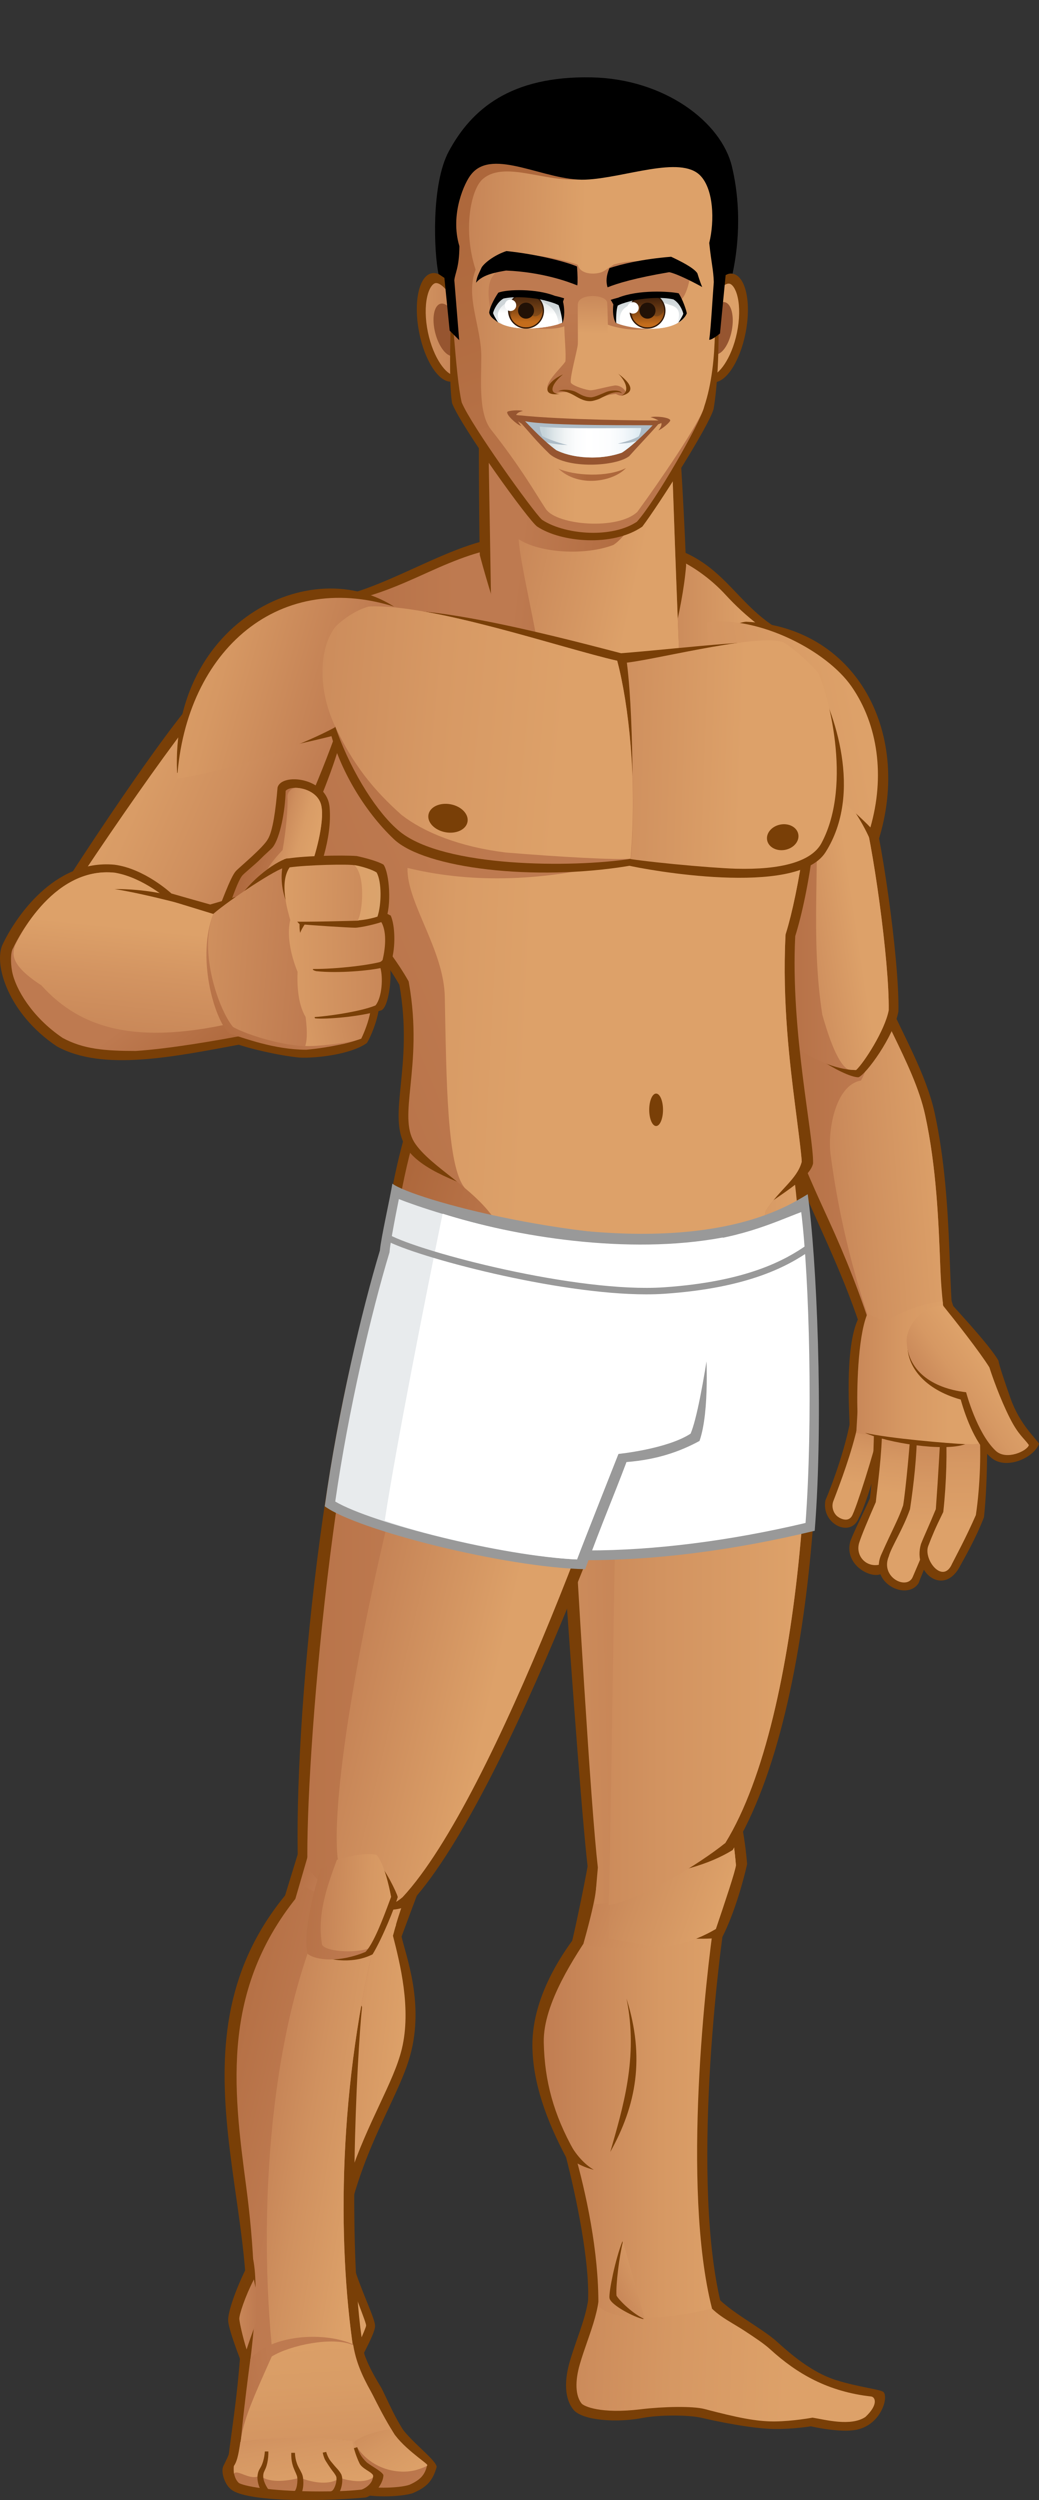 <?xml version="1.0" encoding="utf-8"?>
<!-- Generator: Adobe Illustrator 15.0.0, SVG Export Plug-In . SVG Version: 6.00 Build 0)  -->
<!DOCTYPE svg PUBLIC "-//W3C//DTD SVG 1.1//EN" "http://www.w3.org/Graphics/SVG/1.1/DTD/svg11.dtd">
<svg version="1.1" id="Skin_x5F_04" xmlns="http://www.w3.org/2000/svg" xmlns:xlink="http://www.w3.org/1999/xlink" x="0px"
	 y="0px" width="314.207px" height="755.63px" viewBox="0 0 314.207 755.63" enable-background="new 0 0 314.207 755.63"
	 xml:space="preserve">
<rect x="0" y="0" width="314.207" height="755.63" fill="#333333" stroke="none"/>
<g id="_x30_4">
	<g>
		<g>
			<path fill="#793F07" d="M178.108,689.822c0.525,8.042-3.27,15.251-5.783,23.875c-1.816,6.236-1.484,11.412,1.053,14.576
				c2.713,3.386,13.402,4.021,21.025,2.514c4.396-0.87,13.666-1.006,17.871,0c4.205,1.005,15.166,3.285,22,3.361
				c5.52,0.062,10.957-0.817,10.957-0.817s9.059,2.132,14.064,0.981c7.115-1.636,9.404-9.568,7.932-11.285
				c-0.736-0.859-7.295-1.427-14.473-3.681c-7.18-2.253-13.75-7.911-17.615-11.43c-5.52-5.027-16.559-10.053-20.238-16.085
				C205.966,688.816,184.415,690.827,178.108,689.822z"/>
			<linearGradient id="SVGID_1_" gradientUnits="userSpaceOnUse" x1="137.093" y1="709.586" x2="238.469" y2="713.279">
				<stop  offset="6.030000e-006" style="stop-color:#BE7A50"/>
				<stop  offset="0.105" style="stop-color:#C27F53"/>
				<stop  offset="0.66" style="stop-color:#D69863"/>
				<stop  offset="1" style="stop-color:#DDA169"/>
			</linearGradient>
			<path fill="url(#SVGID_1_)" d="M245.722,730.714c0,0-5.943,1.104-11.447,1.146c-5.51,0.042-11.285-1.146-21.262-3.763
				c-3.48-0.913-12.447-0.741-19.215,0.083c-12.232,1.49-17.266-0.928-17.918-1.74c-1.861-2.322-2.049-6.672-0.516-11.934
				c0.678-2.324,1.465-4.583,2.227-6.77c1.713-4.914,3.35-9.607,3.666-14.642c1.113,0.039,2.428,0.058,4.004,0.058
				c1.465,0,3.049-0.016,4.703-0.03c1.787-0.017,3.66-0.033,5.555-0.033c5.877,0,13.016,0.154,17.35,1.295
				c2.271,4.766,7.689,7.06,12.432,10.183c2.947,1.941,5.732,3.773,7.664,5.534c8.016,7.3,17.338,12.764,30.584,14.235
				c1.166,0.245,2.086,2.493-1.84,6.173C257.292,733.453,249.585,731.327,245.722,730.714z"/>
		</g>
		<g>
			<path fill="#793F07" d="M177.688,580.744c-6.625,7.604-16.682,21.916-16.682,37.288c0,11.284,4.293,22.937,10.18,33.976
				c3.066,11.898,7.115,31.4,6.658,43.092c13.83,0,33.771,2.66,40.564,2.66c-9.811-37.53-0.879-108.215,1.225-120.279
				C206.491,576.979,183.47,581.749,177.688,580.744z"/>
			<linearGradient id="SVGID_2_" gradientUnits="userSpaceOnUse" x1="160.756" y1="640.507" x2="219.886" y2="640.507">
				<stop  offset="6.030000e-006" style="stop-color:#BE7A50"/>
				<stop  offset="0.105" style="stop-color:#C27F53"/>
				<stop  offset="0.66" style="stop-color:#D69863"/>
				<stop  offset="1" style="stop-color:#DDA169"/>
			</linearGradient>
			<path fill="url(#SVGID_2_)" d="M215.304,697.678c-5.725,1.636-27.313,5.889-34.346-0.653c0.158-16.565-3.777-34.402-7.318-46.856
				c-6.256-11.162-8.955-21.202-9.199-32.872c-0.244-11.775,9.568-26.249,14.871-34.135c0.262,0.008,0.537,0.011,0.824,0.011
				c3.623,0,8.986-0.538,15.197-1.162c6.814-0.684,14.482-1.453,20.648-1.547C213.714,595.617,205.981,660.881,215.304,697.678z"/>
			<path fill="#793F07" d="M189.462,604.049c5.643,17.908,2.945,32.3-4.906,46.364C188.235,637.412,193.144,621.957,189.462,604.049
				z"/>
			<path fill="#793F07" d="M172.046,647.47c2.697,4.825,5.479,7.114,7.521,8.341c-4.332-1.146-6.541-2.78-7.604-4.089
				C171.964,650.495,171.8,649.433,172.046,647.47z"/>
		</g>
		<g>
			<path fill="#793F07" d="M178.331,560.225c-0.73,5.445-4.322,22.481-5.305,26.407c22.324-2.699,36.795,0.401,45.381-1.107
				c3.854-7.539,6.57-17.761,7.533-22.115c-0.455-5.781-1.551-12.148-2.098-13.656C211.78,550.758,183.495,560.126,178.331,560.225z
				"/>
			<linearGradient id="SVGID_3_" gradientUnits="userSpaceOnUse" x1="172.568" y1="560.538" x2="222.938" y2="579.182">
				<stop  offset="6.030000e-006" style="stop-color:#BE7A50"/>
				<stop  offset="0.105" style="stop-color:#C27F53"/>
				<stop  offset="0.66" style="stop-color:#D69863"/>
				<stop  offset="1" style="stop-color:#DDA169"/>
			</linearGradient>
			<path fill="url(#SVGID_3_)" d="M176.462,587.367c0.98-3.435,3.145-11.487,3.662-15.487c0.43-3.315,0.852-6.579,1.172-9.012
				c3.047-0.582,7.713-1.829,14.389-3.637c8.459-2.288,18.709-5.063,25.551-6.117c0.436,2.514,0.99,6.561,1.32,10.631
				c-0.205,1.864-3.385,11.3-6.076,19.265c-3.416,2.011-10.537,5.529-18.398,5.529C198.081,588.539,180.737,589.672,176.462,587.367
				z"/>
			<linearGradient id="SVGID_4_" gradientUnits="userSpaceOnUse" x1="172.958" y1="558.555" x2="217.993" y2="575.223">
				<stop  offset="6.030000e-006" style="stop-color:#BE7A50"/>
				<stop  offset="0.506" style="stop-color:#CF905E"/>
				<stop  offset="1" style="stop-color:#DDA169"/>
			</linearGradient>
			<path fill="url(#SVGID_4_)" d="M221.235,553.114c-6.842,1.055-17.092,3.829-25.551,6.117c-3.777,1.022-6.891,1.859-9.453,2.504
				c-1.682,8.612-1.98,15.559-2.166,24.241c6.277,0.819,14.016,2.563,14.016,2.563c7.861,0,14.982-3.519,18.398-5.529
				c2.691-7.965,5.871-17.4,6.076-19.265C222.226,559.675,221.671,555.628,221.235,553.114z"/>
		</g>
		<g>
			<path fill="#793F07" d="M244.665,376.641c5.732,38.761,4.164,138.358-23.102,182.516c-14.838,9.158-38.109,9.158-43.506,7.85
				c-3.371-24.858-12.76-174.99-14.107-188.074C181.177,378.932,227.581,378.481,244.665,376.641z"/>
			<linearGradient id="SVGID_5_" gradientUnits="userSpaceOnUse" x1="211.515" y1="477.646" x2="111.918" y2="480.199">
				<stop  offset="6.030000e-006" style="stop-color:#BE7A50"/>
				<stop  offset="0.105" style="stop-color:#C27F53"/>
				<stop  offset="0.66" style="stop-color:#D69863"/>
				<stop  offset="1" style="stop-color:#DDA169"/>
			</linearGradient>
			<path fill="url(#SVGID_5_)" d="M179.913,575.511c0.338-4.906,0.764-9.764,0.887-11.055c-2.203-19.16-5.928-83.604-8.676-131.174
				c-1.363-23.57-2.482-42.926-3.086-51.09c24.893-0.126,61.332-1.604,73.002-2.389c5.52,42.602,1.266,138.337-22.699,177.226
				C206.556,565.371,189.843,575.511,179.913,575.511z"/>
			<linearGradient id="SVGID_6_" gradientUnits="userSpaceOnUse" x1="146.722" y1="477.821" x2="239.548" y2="477.821">
				<stop  offset="6.030000e-006" style="stop-color:#BE7A50"/>
				<stop  offset="0.569" style="stop-color:#D29360"/>
				<stop  offset="1" style="stop-color:#DDA169"/>
			</linearGradient>
			<path fill="url(#SVGID_6_)" d="M242.04,379.804c-7.959,0.536-34.078,3.175-53.559,3.706
				c-2.984,63.979-3.27,154.386-4.416,192.328c10.305-1.963,27.477-12.512,35.275-18.809
				C243.306,518.141,247.56,422.405,242.04,379.804z"/>
		</g>
		<g>
			<path fill="#793F07" d="M188.235,677.398c-2.207,5.52-4.17,15.455-3.924,17.172c0.297,2.074,7.605,5.888,10.303,6.378
				C192.651,693.834,189.218,681.078,188.235,677.398z"/>
			<linearGradient id="SVGID_7_" gradientUnits="userSpaceOnUse" x1="179.154" y1="695.174" x2="198.453" y2="686.015">
				<stop  offset="6.030000e-006" style="stop-color:#BE7A50"/>
				<stop  offset="1" style="stop-color:#DDA169"/>
			</linearGradient>
			<path fill="url(#SVGID_7_)" d="M195.024,700.949c-3.436-1.391-7.77-5.643-8.588-7.114c-0.244-3.271,0.863-12.023,1.963-16.354
				C189.521,681.636,193.905,696.858,195.024,700.949z"/>
		</g>
	</g>
	<path fill="#793F07" d="M238.854,333.139c2.943,7.195,6.703,37.941,6.049,52.334c-5.559,0.326-41.703-0.981-47.59-0.49
		c0-5.397-1.473-48.1-1.473-52.498C199.112,332.484,235.909,333.139,238.854,333.139z"/>
	<linearGradient id="SVGID_8_" gradientUnits="userSpaceOnUse" x1="198.841" y1="359.022" x2="242.038" y2="359.022">
		<stop  offset="6.030000e-006" style="stop-color:#BE7A50"/>
		<stop  offset="0.105" style="stop-color:#C27F53"/>
		<stop  offset="0.66" style="stop-color:#D69863"/>
		<stop  offset="1" style="stop-color:#DDA169"/>
	</linearGradient>
	<path fill="url(#SVGID_8_)" d="M241.919,382.582c-4.023,0-10.855-0.148-18.09-0.305c-7.965-0.172-16.201-0.351-21.566-0.351
		c-0.758,0-1.443,0.004-2.055,0.011c-0.119-5.273-0.436-15.517-0.744-25.492c-0.264-8.482-0.516-16.61-0.623-20.984
		c4.195,0.059,11.877,0.185,19.371,0.307c7.629,0.125,14.932,0.245,18.525,0.293c2.467,8.546,5.414,32.586,5.297,46.521
		C241.995,382.582,241.958,382.582,241.919,382.582z"/>
	<path fill="#793F07" d="M126.989,331.177c-5.232,8.831-11.121,37.614-11.447,52.661c13.084,2.289,64.926,1.961,68.523,1.635
		c-0.49-9.813-0.98-50.862-0.98-53.479C178.505,332.321,130.587,331.83,126.989,331.177z"/>
	<linearGradient id="SVGID_9_" gradientUnits="userSpaceOnUse" x1="122.622" y1="349.859" x2="164.815" y2="362.942">
		<stop  offset="0" style="stop-color:#AD673B"/>
		<stop  offset="1" style="stop-color:#BE7A50"/>
	</linearGradient>
	<path fill="url(#SVGID_9_)" d="M165.997,382.76c-8.574,0-35.723-0.111-47.41-1.465c0.822-14.846,5.797-37.996,10.096-47.022
		c8.205,0.483,34.457,0.769,46.061,0.769c2.211,0,4.021-0.008,5.424-0.025c0.098,9.244,0.459,36.326,0.84,47.622
		C177.97,382.703,172.722,382.76,165.997,382.76z"/>
	<g>
		<path fill="#793F07" d="M244.169,194.127c-20.361-6.624-22.08-22.324-40.479-28.457c0.02,7.523-2.578,32.927-2.893,37.834
			c12.104,0.297,40.891,1.203,42.852,1.198C243.97,201.432,244.175,196.744,244.169,194.127z"/>
		
			<linearGradient id="SVGID_10_" gradientUnits="userSpaceOnUse" x1="180.631" y1="183.998" x2="228.515" y2="183.998" gradientTransform="matrix(1 -0.003 0.003 1 -1.23 1.861)">
			<stop  offset="6.030000e-006" style="stop-color:#BE7A50"/>
			<stop  offset="0.409" style="stop-color:#C88758"/>
			<stop  offset="1" style="stop-color:#DDA169"/>
		</linearGradient>
		<path fill="url(#SVGID_10_)" d="M240.845,201.696c-3.322-0.087-30.891-0.897-36.896-1.056c0.057-0.791,0.117-23.441,0.479-31.781
			c4.662,1.963,10.4,5.91,15.037,10.96c6.176,6.729,13.131,11.985,21.27,16.515C240.747,196.607,240.839,200.928,240.845,201.696z"
			/>
	</g>
	<g>
		<path fill="#793F07" d="M95.997,181.125c18.645-0.49,42.195-19.625,60.348-18.89c2.453,5.888,11.039,33.363,13.002,39.251
			c-10.303,0.49-65.744-2.453-68.688-2.453C100.659,192.164,96.489,186.521,95.997,181.125z"/>
		<linearGradient id="SVGID_11_" gradientUnits="userSpaceOnUse" x1="73.166" y1="182.01" x2="137.766" y2="182.01">
			<stop  offset="0" style="stop-color:#AD673B"/>
			<stop  offset="1" style="stop-color:#BE7A50"/>
		</linearGradient>
		<path fill="url(#SVGID_11_)" d="M165.241,198.595c-11.322-0.068-36.844-1.255-52.273-1.974c-4.383-0.203-7.486-0.348-9.504-0.434
			c-0.322-3.451-1.15-6.876-1.9-9.977c-0.336-1.389-0.662-2.737-0.922-3.998c10.188-0.816,19.676-5.111,28.883-9.279
			c8.346-3.776,16.764-7.133,24.123-7.509C156.38,172.443,162.229,189.961,165.241,198.595z"/>
	</g>
	<g>
		<path fill="#793F07" d="M144.979,116.607c-0.303,1.959-0.164,40.34,0.117,51.162c4.396,16.6,12.455,38.842,12.182,41.02
			c7.176,1.41,38.137-1.998,42.711-1.606c1.047-4.647,6.369-22.274,7.502-36.243c-0.816-21.922-2.525-45.332-2.492-47.627
			C196.169,123.188,149.226,116.994,144.979,116.607z"/>
		<linearGradient id="SVGID_12_" gradientUnits="userSpaceOnUse" x1="200.51" y1="168.108" x2="157.58" y2="162.712">
			<stop  offset="0" style="stop-color:#AD673B"/>
			<stop  offset="1" style="stop-color:#BE7A50"/>
		</linearGradient>
		<path fill="url(#SVGID_12_)" d="M205.708,204.651c-2.893-0.071-7.391-0.136-13.313-0.22l-0.664-0.01
			c-13.469-0.189-34.926-0.492-42.969-1.168c0.107-6.598-1.25-76.068-1.242-83.178c1.24,0.129,44.865,6.049,55.328,6.675
			C203.165,139.451,204.909,188.135,205.708,204.651z"/>
		<linearGradient id="SVGID_13_" gradientUnits="userSpaceOnUse" x1="139.35" y1="155.106" x2="194.494" y2="167.157">
			<stop  offset="6.030000e-006" style="stop-color:#BE7A50"/>
			<stop  offset="1" style="stop-color:#DDA169"/>
		</linearGradient>
		<path fill="url(#SVGID_13_)" d="M202.849,126.751c-2.125-0.128-0.326,0.14-4.555-0.331c1.852,15.59-5.504,33.324-12.756,38.27
			c-8.504,3.271-22.16,2.534-28.703-1.718c0.574,7.851,5.152,26.249,7.115,39.741c8.174,0.189,20.924,1.612,27.781,1.709l0.664,0.01
			c5.922,0.084,10.42,0.148,13.313,0.22C204.909,188.135,203.165,139.451,202.849,126.751z"/>
	</g>
	<g>
		<g>
			<path fill="#793F07" d="M267.933,301.066c4.906,11.285,12.143,23.482,14.719,35.326c6.104,28.068,3.484,58.071,6.705,69.343
				c-2.617,0.654-25.973,0.998-27.279,1.325c-10.795-36.307-27.998-55.622-32.578-94.873
				C243.237,307.609,263.681,302.049,267.933,301.066z"/>
			<linearGradient id="SVGID_14_" gradientUnits="userSpaceOnUse" x1="210.153" y1="354.727" x2="263.227" y2="354.727">
				<stop  offset="0" style="stop-color:#AD673B"/>
				<stop  offset="1" style="stop-color:#BE7A50"/>
			</linearGradient>
			<path fill="url(#SVGID_14_)" d="M264.53,404.936c-4.234-13.592-8.838-25.046-13.883-36.054
				c-7.705-16.81-14.998-32.72-17.926-54.654c11.801-3.827,27.121-8.06,33.525-9.709c1.219,2.679,2.539,5.406,3.824,8.062
				c3.916,8.084,7.965,16.443,9.703,24.438c3.443,15.837,4.072,32.436,4.576,45.772c0.316,8.392,0.58,15.358,1.445,20.442
				c-3.539,0.341-9.434,0.771-13.414,1.062C268.856,404.552,266.001,404.813,264.53,404.936z"/>
			<linearGradient id="SVGID_15_" gradientUnits="userSpaceOnUse" x1="236.165" y1="357.163" x2="286.286" y2="353.153">
				<stop  offset="6.030000e-006" style="stop-color:#BE7A50"/>
				<stop  offset="0.533" style="stop-color:#D0915F"/>
				<stop  offset="1" style="stop-color:#DDA169"/>
			</linearGradient>
			<path fill="url(#SVGID_15_)" d="M286.423,403.196c-0.863-5.083-1.756-12.015-2.072-20.406
				c-0.504-13.337-1.133-29.936-4.576-45.772c-1.738-7.994-5.787-16.354-9.703-24.438c-1.285-2.655-2.605-5.383-3.824-8.062
				c-1.752,0.451-1.473,14.229-5.889,22.079c-7.85,1.308-10.303,15.699-9.076,23.059c3.271,24.531,9.648,44.156,13.574,54.951
				C267.146,405.261,282.886,403.538,286.423,403.196z"/>
		</g>
		<g>
			<path fill="#793F07" d="M262.862,240.883c3.271,8.832,9.158,48.736,8.832,64.764c-1.309,7.523-9.863,19.233-12.104,19.952
				c-4.578,0-20.328-10.041-23.273-15.929c-2.289-15.699-2.893-71.404-2.893-74.674
				C242.257,237.285,260.247,239.575,262.862,240.883z"/>
			<linearGradient id="SVGID_16_" gradientUnits="userSpaceOnUse" x1="217.748" y1="278.623" x2="255.213" y2="278.623">
				<stop  offset="0" style="stop-color:#AD673B"/>
				<stop  offset="1" style="stop-color:#BE7A50"/>
			</linearGradient>
			<path fill="url(#SVGID_16_)" d="M258.888,323.408c-2.943,0-9.67-0.816-19.707-7.769c-1.838-14.94-2.693-63.827-2.789-76.933
				c5.568-9.01,16.117-4.349,24.145,4.5c3.277,10.772,8.461,47.283,8.219,62.146C267.579,311.49,261.21,321.309,258.888,323.408z"/>
			<linearGradient id="SVGID_17_" gradientUnits="userSpaceOnUse" x1="220.981" y1="283.14" x2="258.862" y2="277.458">
				<stop  offset="6.030000e-006" style="stop-color:#BE7A50"/>
				<stop  offset="0.461" style="stop-color:#CA895A"/>
				<stop  offset="1" style="stop-color:#DDA169"/>
			</linearGradient>
			<path fill="url(#SVGID_17_)" d="M268.755,305.354c0.242-14.863-4.941-51.374-8.219-62.146c-5.348-5.895-8.791-10.454-14.16-9.83
				c1.963,28.129-1.471,48.736,2.291,73.268c1.152,4.037,4.252,14.719,7.832,16.598c0.959,0.123,1.764,0.166,2.389,0.166
				C261.21,321.309,267.579,311.49,268.755,305.354z"/>
		</g>
		<g>
			<path fill="#793F07" d="M225.606,187.912c34.834,1.635,51.32,36.126,38.891,69.488c-7.85-24.531-47.426-53.151-50.697-55.768
				c1.574-1.378,1.305-7.58,3.139-11.104C218.165,190.283,223.438,188.075,225.606,187.912z"/>
			<linearGradient id="SVGID_18_" gradientUnits="userSpaceOnUse" x1="143.53" y1="238.149" x2="258.993" y2="214.926">
				<stop  offset="6.030000e-006" style="stop-color:#BE7A50"/>
				<stop  offset="0.468" style="stop-color:#CE8E5D"/>
				<stop  offset="1" style="stop-color:#DDA169"/>
			</linearGradient>
			<path fill="url(#SVGID_18_)" d="M263.22,250.082c-4.336-4.57-15.035-13.533-20.432-17.949
				c-14.725-12.047-24.529-27.533-28.58-31.645c0.49-1.963-0.49-10.059-0.246-12.512c15.865-1.717,36.043,8.705,43.559,19.523
				C265.597,219.127,267.624,234.762,263.22,250.082z"/>
		</g>
	</g>
	<g>
		<path fill="#793F07" d="M79.562,193.636c3.434,68.688,28.947,82.427,41.213,104.015c4.416,25.021-3.926,39.25,1.963,49.063
			c8.832,14.064,48.408,15.537,51.025,31.4c0.703,5.27,1.963,41.377,1.963,48.082c2.453,0,32.871-0.163,35.324-0.163
			c1.309-6.542,4.906-37.288,6.869-47.755c2.289-10.141,26.494-19.299,27.967-26.658c0.164-8.341-6.869-40.232-5.396-68.688
			c2.023-6.439,4.17-16.447,5.52-27.476c-0.152-17.746,0.695-39.25-2.576-52.742C239.017,202.713,84.958,193.636,79.562,193.636z"/>
		<linearGradient id="SVGID_19_" gradientUnits="userSpaceOnUse" x1="10.999" y1="365.703" x2="152.956" y2="306.827">
			<stop  offset="0" style="stop-color:#AD673B"/>
			<stop  offset="1" style="stop-color:#BE7A50"/>
		</linearGradient>
		<path fill="url(#SVGID_19_)" d="M178.632,423.241c-0.215-11.021-23.166-44.585-28.092-53.142
			c-6.215-10.794-20.451-17.215-25.311-24.952c-2.402-4.007-1.857-9.421-1.102-16.915c0.814-8.088,1.828-18.154-0.455-31.094
			l-0.088-0.502l-0.25-0.441c-2.928-5.151-6.547-9.826-10.379-14.774c-12.156-15.7-27.223-35.163-30.277-84.769
			c11.463,0.319,51.258,1.643,86.904,2.827c33.771,1.122,62.523,3.104,71.52,3.356c2.66,13.712,2.943,34.221,2.105,52.279
			c-1.592,11.118-3.65,20.959-5.527,26.934l-0.113,0.356l-0.02,0.374c-1.037,20.09,1.406,39.448,2.867,51.014
			c0.582,4.612,2.027,15.515,2.035,17.336c-1.354,5.271-6.867,8.504-10.793,14.719c-0.746,1.181-4.152,26.653-5.152,37.288
			c-0.656,6.98-17.457,16.104-17.971,19.961C205.226,423.111,181.997,423.227,178.632,423.241z"/>
		<linearGradient id="SVGID_20_" gradientUnits="userSpaceOnUse" x1="82.124" y1="323.491" x2="262.611" y2="332.65">
			<stop  offset="6.030000e-006" style="stop-color:#BE7A50"/>
			<stop  offset="0.146" style="stop-color:#CE8E5D"/>
			<stop  offset="0.298" style="stop-color:#D99C66"/>
			<stop  offset="0.43" style="stop-color:#DDA169"/>
		</linearGradient>
		<path fill="url(#SVGID_20_)" d="M123.228,262.324c-0.246,10.549,11.006,24.662,11.285,39.006
			c0.494,25.424,0.654,51.434,6.09,57.773c3.846,3.225,7.506,6.773,9.938,10.996c4.926,8.557,27.877,42.121,28.092,53.142
			c3.365-0.015,26.594-0.13,29.902-0.145c0.514-3.857,17.314-12.98,17.971-19.961c1-10.635,4.406-36.107,5.152-37.288
			c3.926-6.215,9.439-9.447,10.793-14.719c-0.008-1.821-1.453-12.724-2.035-17.336c-1.461-11.565-3.904-30.924-2.867-51.014
			l0.02-0.374l0.113-0.356c1.877-5.975,3.936-15.815,5.527-26.934c0.223-4.806-0.063-13.326-0.021-18.304
			C209.911,256.828,164.44,272.383,123.228,262.324z"/>
		<ellipse fill="#793F07" cx="198.417" cy="335.428" rx="2.086" ry="4.906"/>
	</g>
	<g>
		<path fill="#793F07" d="M60.856,209.275c-10.303,9.813-46.119,64.271-53.969,78.5c11.283,1.963,54.459,10.059,62.309,10.059
			c12.266-20.607,30.584-59.693,34.018-74.902C98.472,213.119,71.649,204.859,60.856,209.275z"/>
		<linearGradient id="SVGID_21_" gradientUnits="userSpaceOnUse" x1="89.183" y1="258.719" x2="22.948" y2="229.772">
			<stop  offset="6.030000e-006" style="stop-color:#BE7A50"/>
			<stop  offset="0.34" style="stop-color:#CE8E5D"/>
			<stop  offset="0.692" style="stop-color:#D99C66"/>
			<stop  offset="1" style="stop-color:#DDA169"/>
		</linearGradient>
		<path fill="url(#SVGID_21_)" d="M67.601,294.645c-9.715-0.582-42.699-5.196-57.422-7.543
			c10.385-17.034,44.346-67.293,54.174-77.029c4.416-0.818,37.451-6.787,42.684-6.461C100.985,229.942,78.989,274.67,67.601,294.645
			z"/>
		<path fill="#793F07" d="M121.265,184.805c-25.512-19.135-69.914,2.698-67.707,48.818c3.557-1.779,49.922-11.265,50.045-12.185
			c0,0-7.154-19.194,2.213-25.969C109.604,192.551,116.55,190.277,121.265,184.805z"/>
		<linearGradient id="SVGID_22_" gradientUnits="userSpaceOnUse" x1="106.472" y1="215.012" x2="46.372" y2="198.035">
			<stop  offset="6.030000e-006" style="stop-color:#BE7A50"/>
			<stop  offset="0.094" style="stop-color:#C27F53"/>
			<stop  offset="0.658" style="stop-color:#D69863"/>
			<stop  offset="1" style="stop-color:#DDA169"/>
		</linearGradient>
		<path fill="url(#SVGID_22_)" d="M53.558,235.34c2.576-38.76,31.033-64.027,67.545-51.353c2.551,3.065-3.83,24.755-7.852,27.966
			C98.288,224.709,68.276,233.132,53.558,235.34z"/>
	</g>
	<g>
		<path fill="#793F07" d="M189.626,261.506c5.234,1.309,51.289,9.808,60.021-3.924c11.357-17.858,2.809-42.361-3.609-53.631
			c-2.779-3.679-8.387-9.258-11.016-9.824c-7.912-0.961-38.156,2.843-49.969,3.488C185.233,207.439,189.431,252.174,189.626,261.506
			z"/>
		
			<linearGradient id="SVGID_23_" gradientUnits="userSpaceOnUse" x1="160.639" y1="243.329" x2="234.965" y2="243.329" gradientTransform="matrix(1.044 0.03 -0.034 1 -12.415 -22.248)">
			<stop  offset="6.030000e-006" style="stop-color:#BE7A50"/>
			<stop  offset="0.325" style="stop-color:#C98859"/>
			<stop  offset="1" style="stop-color:#DDA169"/>
		</linearGradient>
		<path fill="url(#SVGID_23_)" d="M222.474,262.559c-7.572-0.215-29.973-2.263-35.865-3.617c-0.021-6.18,1.18-17.928,1.307-29.396
			c0.127-11.271,0.256-22.868,0.238-29.139c7.549-0.357,39.211-8.732,48.156-6.487c1.902,0.47,8.756,6.491,11.129,9.48
			c2.5,5.047,10.693,33.238,0.994,51.409C245.45,260.4,236.233,262.95,222.474,262.559z"/>
		<path fill="#793F07" d="M113.888,185.2c13.377-4.002,60.234,8.7,75.33,12.606c2.469,15.293,2.543,53.105,1.227,63.863
			c-28.762,4.804-61.977,0.811-71.305-8.014c-9.279-8.778-16.438-21.506-19.135-32.055
			C108.509,210.809,109.122,188.488,113.888,185.2z"/>
		
			<linearGradient id="SVGID_24_" gradientUnits="userSpaceOnUse" x1="8.926" y1="231.518" x2="147.757" y2="244.549" gradientTransform="matrix(1 0.031 -0.031 1 20.156 -23.925)">
			<stop  offset="0" style="stop-color:#AD673B"/>
			<stop  offset="1" style="stop-color:#BE7A50"/>
		</linearGradient>
		<path fill="url(#SVGID_24_)" d="M120.907,251.336c-13.406-10.889-30.566-48.4-19.342-62.123c2.023-1.9,5.711-4.731,9.92-5.91
			c19.158-0.875,58.244,12.566,75.164,16.408c3.518,13.199,6.107,36.663,4.109,59.864
			C173.062,262.304,134.312,262.225,120.907,251.336z"/>
		<linearGradient id="SVGID_25_" gradientUnits="userSpaceOnUse" x1="51.557" y1="212.684" x2="170.724" y2="223.869">
			<stop  offset="6.030000e-006" style="stop-color:#BE7A50"/>
			<stop  offset="0.197" style="stop-color:#C68557"/>
			<stop  offset="0.68" style="stop-color:#D79964"/>
			<stop  offset="1" style="stop-color:#DDA169"/>
		</linearGradient>
		<path fill="url(#SVGID_25_)" d="M190.688,259.504c2-23.201-0.521-46.594-4.039-59.793c-16.92-3.842-56.006-17.283-75.164-16.408
			c-4.209,1.179-7.896,4.01-9.92,5.91c-4.746,5.803-5.895,18.242-0.252,30.264c5.383,11.559,11.723,19.359,20.115,26.82
			c6.705,5.232,17.5,9.649,31.482,11.366C169.396,259.023,187.136,259.996,190.688,259.504z"/>
		
			<ellipse transform="matrix(0.983 0.182 -0.182 0.983 47.299 -20.534)" fill="#793F07" cx="135.506" cy="247.389" rx="6.006" ry="4.298"/>
		
			<ellipse transform="matrix(0.982 -0.192 0.192 0.982 -44.086 49.981)" fill="#793F07" cx="236.469" cy="253.014" rx="4.795" ry="3.888"/>
	</g>
	<g>
		<path fill="#793F07" d="M91.337,313.841c-6.924,0.865-8.615-0.048-17.662,1.636c-21.098,3.924-42.451,8.438-56.424,0.817
			c-14.719-9.813-19.316-24.892-16.436-30.91c3.68-7.687,15.332-25.676,33.73-24.04c9.158,1.145,17.295,8.708,17.295,8.708
			s30.297,8.708,36.674,10.058C89.007,286.979,92.317,304.027,91.337,313.841z"/>
		<linearGradient id="SVGID_26_" gradientUnits="userSpaceOnUse" x1="67.174" y1="322.817" x2="50.329" y2="300.411">
			<stop  offset="0" style="stop-color:#AD673B"/>
			<stop  offset="1" style="stop-color:#BE7A50"/>
		</linearGradient>
		<path fill="url(#SVGID_26_)" d="M41.048,317.643c-9.494,0-15.883-0.576-22.08-3.925c-9.248-6.205-14.383-14.938-15.332-20.238
			c-0.443-2.479-0.479-5.827,0.369-6.991c0,0,11.283-24.981,30.91-22.691c12.756,5.232,16.189,8.34,16.189,8.34
			s26.984,8.342,28.785,8.668c-1.309,3.926-3.926,27.967-4.498,31.81C64.964,314.616,51.104,316.988,41.048,317.643z"/>
		<linearGradient id="SVGID_27_" gradientUnits="userSpaceOnUse" x1="36.217" y1="340.916" x2="42.514" y2="280.572">
			<stop  offset="6.030000e-006" style="stop-color:#BE7A50"/>
			<stop  offset="0.311" style="stop-color:#C38154"/>
			<stop  offset="0.759" style="stop-color:#D39461"/>
			<stop  offset="1" style="stop-color:#DDA169"/>
		</linearGradient>
		<path fill="url(#SVGID_27_)" d="M77.354,307.463c1.033-8.463,1.688-24.119,2.535-26.658c-1.801-0.326-28.785-8.668-28.785-8.668
			s-7.727-6.869-16.189-8.34c-19.627-2.29-30.42,22.078-30.42,22.078c-0.49,1.962-2.127,5.396,8.014,11.938
			C24.528,311.143,42.356,316.947,77.354,307.463z"/>
		<path fill="#793F07" d="M65.089,275.816c-5.398-1.308-19.463-5.314-30.42-7.113c9.813,0,15.455,1.758,16.764,1.799
			C52.413,271.319,62.472,274.672,65.089,275.816z"/>
	</g>
	<g>
		<g>
			<path fill="#793F07" d="M65.089,277.166c1.594-3.435,4.496-11.938,6.213-13.86c1.006-1.124,8.342-7.114,9.732-9.731
				c1.471-2.453,2.33-8.708,2.902-15.536c1.104-4.538,14.971-3.128,15.74,5.97c0.818,9.648-3.352,19.952-5.561,25.021
				C91.419,269.889,67.05,276.43,65.089,277.166z"/>
			<linearGradient id="SVGID_28_" gradientUnits="userSpaceOnUse" x1="74.179" y1="253.535" x2="88.898" y2="258.318">
				<stop  offset="0" style="stop-color:#AD673B"/>
				<stop  offset="1" style="stop-color:#BE7A50"/>
			</linearGradient>
			<path fill="url(#SVGID_28_)" d="M69.667,272.873c1.057-2.848,2.365-6.555,3.477-8.096c0.563-0.783,3.941-3.428,5.641-5.151
				c1.842-1.868,3.346-3.04,3.83-3.724c2.059-2.9,3.611-10.505,3.775-16.883c1.717-1.963,9.689-0.859,10.793,4.538
				c1.006,4.91-1.799,15.291-3.924,20.361c0,0,4.531-0.007,4.783,1.104C97.429,265.194,76.366,271.137,69.667,272.873z"/>
			<linearGradient id="SVGID_29_" gradientUnits="userSpaceOnUse" x1="80.688" y1="253.449" x2="111.983" y2="262.372">
				<stop  offset="6.030000e-006" style="stop-color:#BE7A50"/>
				<stop  offset="0.146" style="stop-color:#CE8E5D"/>
				<stop  offset="0.298" style="stop-color:#D99C66"/>
				<stop  offset="0.43" style="stop-color:#DDA169"/>
			</linearGradient>
			<path fill="url(#SVGID_29_)" d="M86.921,240.736c0.246,3.066-0.49,10.917-1.473,16.191c-3.311,3.557-6.057,6.689-7.604,13.859
				c8.428-2.328,19.777-5.646,20.197-5.764c-0.252-1.111-4.783-1.104-4.783-1.104c2.125-5.07,4.93-15.451,3.924-20.361
				c-0.748-3.663-4.66-5.344-7.635-5.435C88.394,238.038,86.921,239.265,86.921,240.736z"/>
		</g>
		<g>
			<path fill="#793F07" d="M62.757,273.609c4.416-1.227,10.182-3.066,10.182-3.066s2.084-2.944,5.52-5.889
				c3.551-3.044,6.477-4.611,8.217-5.191c8.75,0.408,13.574-0.246,23.061,1.39c4.494,11.353,7.209,26.232,4.906,43.666
				c-0.572,4.334-2.617,8.995-3.68,10.712c-4.742,3.435-15.332,4.662-20.361,4.416c-6.5-0.613-16.027-2.943-18.889-4.089
				C72.692,312.777,74.901,289.514,62.757,273.609z"/>
			<linearGradient id="SVGID_30_" gradientUnits="userSpaceOnUse" x1="65.216" y1="322.019" x2="81.795" y2="301.248">
				<stop  offset="0" style="stop-color:#AD673B"/>
				<stop  offset="1" style="stop-color:#BE7A50"/>
			</linearGradient>
			<path fill="url(#SVGID_30_)" d="M92.646,317.275c-9.76,0-18.971-3.598-23.387-4.906c-4.662-4.662-9.813-23.306-4.744-36.144
				c4.906-4.253,19.553-13.965,21.916-14.064c8.895,0.303,16.439,0.325,25.021,1.799c2.086,12.735,1.064,43.175-2.453,49.881
				C107.364,314.904,99.841,316.621,92.646,317.275z"/>
			<linearGradient id="SVGID_31_" gradientUnits="userSpaceOnUse" x1="95.693" y1="289.405" x2="41.455" y2="284.951">
				<stop  offset="6.030000e-006" style="stop-color:#BE7A50"/>
				<stop  offset="0.547" style="stop-color:#CD8D5C"/>
				<stop  offset="1" style="stop-color:#DDA169"/>
			</linearGradient>
			<path fill="url(#SVGID_31_)" d="M103.933,315.48c2.479-0.575,4.346-1.172,5.066-1.64c3.518-6.706,4.539-37.146,2.453-49.881
				c-8.582-1.474-16.127-1.496-25.021-1.799c-2.363,0.1-17.01,9.812-21.916,14.064c-4.578,11.611,1.801,29.274,5.971,34.181
				c2.943,1.717,12.838,5.314,21.67,5.806C96.897,316.294,100.134,315.998,103.933,315.48z"/>
			<linearGradient id="SVGID_32_" gradientUnits="userSpaceOnUse" x1="116.377" y1="283.774" x2="81.256" y2="290.464">
				<stop  offset="6.030000e-006" style="stop-color:#BE7A50"/>
				<stop  offset="1" style="stop-color:#DDA169"/>
			</linearGradient>
			<path fill="url(#SVGID_32_)" d="M111.452,263.96c-8.582-1.474-15.76-3.296-24.654-3.599c-0.043,0.002-0.098,0.012-0.146,0.02
				c-0.762,14.375,9.305,33.998,5.504,45.037c0.816,5.479,0.816,8.586,0.162,10.713c2.453,0.244,13.656-0.818,16.928-2.209
				c0.898-1.799,2.289-5.314,2.779-8.259C113.573,296.375,113.44,276.102,111.452,263.96z"/>
			<path fill="#793F07" d="M91.46,276.553c1.43,0.49,18.93-2.29,21.709-2.208c1.473,0.368,3.967,1.921,4.988,2.371
				c1.309,2.944,1.555,9.445,0.164,13.942c-0.49,0.736-1.104,1.35-1.104,1.35s0.857,0.736,0.857,1.594
				c0.205,4.171-0.816,10.754-2.697,11.734c-6.623,2.045-16.846,2.781-20.117,2.453C94.28,305.336,91.827,280.478,91.46,276.553z"/>
			<linearGradient id="SVGID_33_" gradientUnits="userSpaceOnUse" x1="132.886" y1="291.549" x2="80.006" y2="292.586">
				<stop  offset="6.030000e-006" style="stop-color:#BE7A50"/>
				<stop  offset="0.253" style="stop-color:#C78557"/>
				<stop  offset="0.999" style="stop-color:#DDA169"/>
			</linearGradient>
			<path fill="url(#SVGID_33_)" d="M92.481,307.463c-2.617-4.253-2.617-10.631-2.494-13.738c-1.717-4.17-3.393-10.467-2.248-15.536
				c1.963,0,3.842,0.694,3.842,0.694s11.225-1.963,16.273-2.003c1.514,0.593,6.256,1.329,7.359,1.636
				c1.717,2.76,1.473,7.522,0.49,11.611c-0.652,1.063-3.924,1.799-3.924,1.799s1.635,0.49,3.271,0.654
				c0.816,2.943,0.49,8.832-1.473,11.285C108.673,305.99,95.425,307.707,92.481,307.463z"/>
			<path fill="#793F07" d="M94.812,292.866c-0.572,0.122,0.123,0.491,0.777,0.653c6.705,0.736,16.354-0.162,20.115-1.063
				c0.287-0.612,0.736-1.553,0.941-2.207C113.007,291.64,101.722,292.906,94.812,292.866z"/>
			<path fill="#793F07" d="M92.646,278.598c-0.41-0.082-1.799-0.818-2.127-0.818c0.225,0.94-0.123,2.392,0.246,4.17
				C91.419,280.314,92.399,279.088,92.646,278.598z"/>
			<path fill="#793F07" d="M85.94,259.708c4.414-1.063,17.826-1.309,21.914-0.981c2.393,0.49,6.604,1.635,8.137,2.617
				c1.799,2.596,2.494,12.51,0.531,16.926c-2.434,1.002-7.564,2.126-9.158,2.126s-14.229-0.776-16.805-1.104
				C88.435,277.248,83.2,268.948,85.94,259.708z"/>
			<linearGradient id="SVGID_34_" gradientUnits="userSpaceOnUse" x1="132.59" y1="270.679" x2="81.398" y2="269.643">
				<stop  offset="6.030000e-006" style="stop-color:#BE7A50"/>
				<stop  offset="1" style="stop-color:#DDA169"/>
			</linearGradient>
			<path fill="url(#SVGID_34_)" d="M108.142,278.27c0,0-16.764,0.49-20.24,0.246c-0.939-3.394-3.516-11.693-0.326-16.354
				c5.152-0.736,17.867-1.063,19.707-0.634c1.35,0.43,5.336,1.9,6.563,2.76c1.104,3.127,0.123,10.793-0.92,12.695
				C111.636,277.473,108.142,278.27,108.142,278.27z"/>
			<linearGradient id="SVGID_35_" gradientUnits="userSpaceOnUse" x1="103.72" y1="269.55" x2="126.766" y2="271.167">
				<stop  offset="0" style="stop-color:#DDA169"/>
				<stop  offset="0.429" style="stop-color:#DBA36C"/>
				<stop  offset="0.783" style="stop-color:#D3AB76"/>
				<stop  offset="1" style="stop-color:#CCB381"/>
			</linearGradient>
			<path fill="url(#SVGID_35_)" d="M113.905,263.715c-1.227-0.859-4.477-1.881-6.746-2.249c3.475,3.312,2.494,14.269,1.023,16.722
				c2.084-0.122,4.496-0.654,5.969-1.145C115.378,273.445,115.485,266.576,113.905,263.715z"/>
		</g>
	</g>
	<g>
		<g>
			<path fill="#793F07" d="M105.196,678.502c2.453,11.285,8.486,22.188,8.219,24.654c-0.068,2.49-5.316,11.366-6.787,14.964
				C106.464,709.943,104.706,684.226,105.196,678.502z"/>
			
				<linearGradient id="SVGID_36_" gradientUnits="userSpaceOnUse" x1="1265.131" y1="699.724" x2="1249.226" y2="699.851" gradientTransform="matrix(-1 0 0 1 1356.207 0)">
				<stop  offset="6.030000e-006" style="stop-color:#BE7A50"/>
				<stop  offset="0.471" style="stop-color:#CB8A5A"/>
				<stop  offset="1" style="stop-color:#DDA169"/>
			</linearGradient>
			<path fill="url(#SVGID_36_)" d="M106.954,712.233c0.656-2.127,3.621-8.263,3.762-9.322c0.102-0.929-3.68-9.567-5.273-15.455
				c-0.465,2.298-0.859,11.202-1.105,13.881C104.747,702.826,105.81,709.227,106.954,712.233z"/>
		</g>
		<g>
			<path fill="#793F07" d="M93.954,547.708c-1.309,4.252-11.775,38.27-12.756,41.54c5.232,2.29,28.701,8.341,37.287,3.926
				c3.434-8.832,12.592-34.835,16.354-41.213C129.278,549.344,98.206,548.034,93.954,547.708z"/>
			<linearGradient id="SVGID_37_" gradientUnits="userSpaceOnUse" x1="81.793" y1="563.682" x2="113.212" y2="578.445">
				<stop  offset="0.021" style="stop-color:#AD673B"/>
				<stop  offset="0.453" style="stop-color:#BE7A50"/>
			</linearGradient>
			<path fill="url(#SVGID_37_)" d="M97.538,550.877c-0.525-0.031-1.012-0.059-1.453-0.085c-2.154,7.001-8.691,30.007-11.127,37.966
				c1.145,5.284,7.229,6.847,14.486,7.33c4.309-14.893,8.816-29.705,14.303-44.127C107.292,551.441,100.901,551.071,97.538,550.877z
				"/>
			<linearGradient id="SVGID_38_" gradientUnits="userSpaceOnUse" x1="98.959" y1="567.583" x2="127.377" y2="580.936">
				<stop  offset="6.030000e-006" style="stop-color:#BE7A50"/>
				<stop  offset="0.105" style="stop-color:#C27F53"/>
				<stop  offset="0.66" style="stop-color:#D69863"/>
				<stop  offset="1" style="stop-color:#DDA169"/>
			</linearGradient>
			<path fill="url(#SVGID_38_)" d="M113.747,551.961c-5.486,14.422-9.994,29.234-14.303,44.127
				c5.893,0.393,12.484-0.847,17.65-3.814c2.174-12.031,9.236-29.279,12.83-38.417C126.229,553.1,119.958,552.461,113.747,551.961z"
				/>
		</g>
		<g>
			<path fill="#793F07" d="M102.294,691.625c1.963-36.797,18.154-55.44,22.078-71.632c4.066-16.771-2.738-31.399-3.23-36.306
				c-1.145-0.081-17.539-7.688-18.357-7.851c-0.613,2.33-21.586,109.901-22.078,114.808
				C84.142,690.645,97.878,691.135,102.294,691.625z"/>
			<linearGradient id="SVGID_39_" gradientUnits="userSpaceOnUse" x1="82.898" y1="632.106" x2="120.186" y2="636.521">
				<stop  offset="6.030000e-006" style="stop-color:#BE7A50"/>
				<stop  offset="0.105" style="stop-color:#C27F53"/>
				<stop  offset="0.66" style="stop-color:#D69863"/>
				<stop  offset="1" style="stop-color:#DDA169"/>
			</linearGradient>
			<path fill="url(#SVGID_39_)" d="M99.55,688.441c-4.434-0.303-11.092-0.565-15.41-0.68c2.977-17.098,17.941-93.288,20.965-108.534
				c3.553,0.614,11.373,1.974,14.689,2.497c-0.369,0.981-0.613,2.208-0.959,3.34c2.105,8.253,5.627,22.065,2.676,34.235
				c-1.219,5.031-3.762,10.464-6.705,16.754C108.776,648.936,101.333,664.841,99.55,688.441z"/>
			<path fill="#793F07" d="M89.62,568.969c-41.949,45.629-8.832,99.026-16.109,142.201c8.34,0,33.895,0.695,36.838,1.186
				c-5.766-28.58-2.33-91.871-0.859-105.772C106.71,601.351,84.794,581.725,89.62,568.969z"/>
			<linearGradient id="SVGID_40_" gradientUnits="userSpaceOnUse" x1="43.27" y1="633.274" x2="88.675" y2="643.868">
				<stop  offset="0" style="stop-color:#AD673B"/>
				<stop  offset="1" style="stop-color:#BE7A50"/>
			</linearGradient>
			<path fill="url(#SVGID_40_)" d="M75.31,714.114c2.861-15.373,1.314-36.803-0.836-53.071c-3.969-30.028-8.07-61.064,17.777-90.639
				c2.729,0.884,19.465,11.193,22.145,12.057c-12.264,47.592-12.326,95.301-7.521,127.646c-0.205-0.001-1.41,3.763-1.637,3.763
				c-4.416,0-10.639,0.649-17.336,0.817C83.827,714.789,77.405,717.34,75.31,714.114z"/>
			<linearGradient id="SVGID_41_" gradientUnits="userSpaceOnUse" x1="70.365" y1="643.697" x2="113.283" y2="650.833">
				<stop  offset="6.030000e-006" style="stop-color:#BE7A50"/>
				<stop  offset="0.525" style="stop-color:#D0915F"/>
				<stop  offset="1" style="stop-color:#DDA169"/>
			</linearGradient>
			<path fill="url(#SVGID_41_)" d="M114.396,582.461c-1.984-0.64-10.186-1.652-16.189-4.987
				c-17.582,37.942-20.361,96.735-15.211,139.175c6.307-0.202,18.051-2.779,22.242-2.779c0.227,0,1.432-3.764,1.637-3.763
				C102.069,677.762,102.132,630.053,114.396,582.461z"/>
		</g>
		<g>
			<path fill="#793F07" d="M76.372,681.977c-3.758,6.443-7.627,16.51-7.359,19.463c0.068,2.98,4.988,15.373,5.971,17.336
				C76.046,711.089,78.663,691.544,76.372,681.977z"/>
			<linearGradient id="SVGID_42_" gradientUnits="userSpaceOnUse" x1="77.734" y1="699.5" x2="62.208" y2="699.625">
				<stop  offset="6.030000e-006" style="stop-color:#BE7A50"/>
				<stop  offset="0.471" style="stop-color:#CB8A5A"/>
				<stop  offset="1" style="stop-color:#DDA169"/>
			</linearGradient>
			<path fill="url(#SVGID_42_)" d="M74.573,710.106c-1.283-4.123-2.068-7.919-2.209-9.187c-0.102-1.112,1.73-6.787,4.416-11.992
				c0.467,2.75,1.555,6.197,1.801,9.403C78.171,700.114,75.718,706.508,74.573,710.106z"/>
		</g>
		<g>
			<path fill="#793F07" d="M117.831,373.371C97.552,423.416,88.802,522.358,90.11,563.572c0.916-0.516,4.17-3.926,4.17-3.926
				s13.779,22.865,28.947,16.437c29.766-30.746,70.814-146.452,78.01-171.966C171.8,389.726,130.915,379.258,117.831,373.371z"/>
			<linearGradient id="SVGID_43_" gradientUnits="userSpaceOnUse" x1="22.066" y1="476.83" x2="125.703" y2="476.83">
				<stop  offset="0" style="stop-color:#AD673B"/>
				<stop  offset="1" style="stop-color:#BE7A50"/>
			</linearGradient>
			<path fill="url(#SVGID_43_)" d="M92.972,563.735c-0.613-30.909,7.768-137.44,26.494-186.479
				c4.873,1.951,11.631,4.22,19.803,6.964c16.361,5.493,39.342,12.827,57.309,21.369c-8.594,29.639-46.635,137.442-74.822,167.796
				C111.208,582.461,94.444,568.642,92.972,563.735z"/>
			<linearGradient id="SVGID_44_" gradientUnits="userSpaceOnUse" x1="99.536" y1="476.975" x2="154.093" y2="489.812">
				<stop  offset="6.030000e-006" style="stop-color:#BE7A50"/>
				<stop  offset="1" style="stop-color:#DDA169"/>
			</linearGradient>
			<path fill="url(#SVGID_44_)" d="M137.456,392.015c-19.625,50.045-42.195,160.764-33.854,175.482
				c5.916,6.306,10.555,12.425,18.152,5.888c28.188-30.354,66.229-138.157,74.822-167.796
				C179.995,397.706,153.435,397.343,137.456,392.015z"/>
		</g>
		<g>
			<path fill="#793F07" d="M120.284,573.385c-0.982,3.271-4.6,12.327-7.605,17.294c-7.113,3.619-16.354,1.186-18.645-1.104
				c2.373-8.913,4.336-23.305,4.662-25.268c0.613-0.368,12.633-1.84,15.209-1.84C116.358,564.553,120.038,572.097,120.284,573.385z"
				/>
			<linearGradient id="SVGID_45_" gradientUnits="userSpaceOnUse" x1="70.751" y1="574.624" x2="108.039" y2="577.077">
				<stop  offset="0" style="stop-color:#AD673B"/>
				<stop  offset="1" style="stop-color:#BE7A50"/>
			</linearGradient>
			<path fill="url(#SVGID_45_)" d="M93.054,590.557c-1.717-6.378,2.416-20.912,3.926-25.758c1.963-0.981,11.406-4.171,16.926-2.944
				c2.27,2.821,3.742,8.034,4.355,11.469c-1.412,3.68-4.846,13.615-7.729,16.62C102.622,593.255,95.507,592.519,93.054,590.557z"/>
			<linearGradient id="SVGID_46_" gradientUnits="userSpaceOnUse" x1="91.112" y1="573.958" x2="122.298" y2="576.01">
				<stop  offset="6.030000e-006" style="stop-color:#BE7A50"/>
				<stop  offset="0.105" style="stop-color:#C27F53"/>
				<stop  offset="0.66" style="stop-color:#D69863"/>
				<stop  offset="1" style="stop-color:#DDA169"/>
			</linearGradient>
			<path fill="url(#SVGID_46_)" d="M113.905,560.628c-3.43-0.762-8.295,0.413-12.02,1.472c-3.172,8.538-5.994,16.705-4.498,25.677
				c1.145,2.126,9.611,2.572,13.904,1.224c2.703-3.75,5.68-12.315,6.969-15.677C117.647,569.889,116.175,563.449,113.905,560.628z"
				/>
		</g>
		<g>
			<path fill="#793F07" d="M72.815,709.289c-1.063,16.518-3.23,27.721-4.293,38.27c15.047,6.051,56.586-3.679,60.102-4.252
				c-7.85-8.831-10.057-15.128-13.246-21.506c-3.598-5.888-5.479-9.771-6.705-15.782C104.011,714.728,80.462,725.317,72.815,709.289
				z"/>
			<linearGradient id="SVGID_47_" gradientUnits="userSpaceOnUse" x1="50.688" y1="733.199" x2="83.805" y2="728.783">
				<stop  offset="0" style="stop-color:#AD673B"/>
				<stop  offset="1" style="stop-color:#BE7A50"/>
			</linearGradient>
			<path fill="url(#SVGID_47_)" d="M72.144,749.042c0.115-8.813,1.939-23.643,3.574-36.072c6.379-7.359,22.242-8.342,31.074-4.417
				c0.828,4.978,2.453,9.077,5.479,14.475c1.15,2.054,5.793,12.327,12.43,20.279C111.317,746.762,79.726,751.812,72.144,749.042z"/>
			<linearGradient id="SVGID_48_" gradientUnits="userSpaceOnUse" x1="101.12" y1="778.368" x2="95.449" y2="693.9">
				<stop  offset="6.030000e-006" style="stop-color:#BE7A50"/>
				<stop  offset="0.348" style="stop-color:#CF8F5E"/>
				<stop  offset="0.689" style="stop-color:#D99D66"/>
				<stop  offset="1" style="stop-color:#DDA169"/>
			</linearGradient>
			<path fill="url(#SVGID_48_)" d="M112.271,723.027c-3.025-5.397-4.65-9.252-5.479-14.229c-6.133-2.699-19.053,0-24.613,3.435
				c-7.359,16.681-14.148,29.629-5.396,37.451c12.756-0.618,38.264-3.886,47.918-6.378
				C118.063,735.354,113.421,725.081,112.271,723.027z"/>
			<path fill="#793F07" d="M120.038,731.367c1.879,4.987,11.775,11.775,12.021,14.229c-1.227,4.416-3.146,6.185-7.314,7.979
				c-4.301,1.242-12.684,1.242-16.852,0c-1.611-2.484-2.398-9.471-3.473-12.231C107.917,741.621,120.69,740.524,120.038,731.367z"/>
			<linearGradient id="SVGID_49_" gradientUnits="userSpaceOnUse" x1="105.186" y1="726.035" x2="123.576" y2="755.301">
				<stop  offset="0" style="stop-color:#AD673B"/>
				<stop  offset="1" style="stop-color:#BE7A50"/>
			</linearGradient>
			<path fill="url(#SVGID_49_)" d="M108.657,750.813c-1.053-2.189-3.15-8.767-3.42-9.552c4.416-1.595,9.771-5.888,13.451-6.337
				c2.689,5.152,10.33,9.305,10.488,10.058c-0.613,3.128-2.211,4.608-5.328,6.016C120.757,752.103,111.003,752.313,108.657,750.813z
				"/>
			<linearGradient id="SVGID_50_" gradientUnits="userSpaceOnUse" x1="104.927" y1="720.628" x2="122.893" y2="749.219">
				<stop  offset="6.030000e-006" style="stop-color:#BE7A50"/>
				<stop  offset="0.011" style="stop-color:#BE7B50"/>
				<stop  offset="0.637" style="stop-color:#D59762"/>
				<stop  offset="1" style="stop-color:#DDA169"/>
			</linearGradient>
			<path fill="url(#SVGID_50_)" d="M126.11,746.454c1.287-0.367,3.133-1.088,3.127-1.349c-0.156-0.754-8.227-5.764-10.916-10.917
				c-2.957,0.361-8.953,1.718-11.285,3.967C111.821,746.884,121.204,747.987,126.11,746.454z"/>
			<path fill="#793F07" d="M110.538,754.862c-16.088,1.38-37.277,1.14-40.953-2.725c-1.553-1.308-2.896-5.013-2.043-6.787
				c0.98-2.044,2.289-4.415,2.779-7.358c4.742,2.126,29.191,4.741,37.697,1.635c0.572,1.635,1.063,2.861,2.943,4.661
				c2.127,1.554,4.361,2.589,4.988,3.761C115.95,750.626,113.161,754.173,110.538,754.862z"/>
			<linearGradient id="SVGID_51_" gradientUnits="userSpaceOnUse" x1="87.713" y1="724.156" x2="93.094" y2="755.477">
				<stop  offset="0" style="stop-color:#AD673B"/>
				<stop  offset="1" style="stop-color:#BE7A50"/>
			</linearGradient>
			<path fill="url(#SVGID_51_)" d="M96.601,753.021c-12.785,0-21.852-1.277-24.316-2.52c-1.533-1.313-1.799-4.006-1.555-5.151
				c0.818-1.227,1.309-2.289,1.963-6.869c6.623-1.104,21.711-2.33,33.486-0.735c0.582,3.703,2.658,7.032,2.658,7.032
				c0.877,1.338,2.58,2.017,3.924,3.189c0.328,2.208-1.799,3.925-3.434,4.497C105.292,752.896,101.388,753.021,96.601,753.021z"/>
			<linearGradient id="SVGID_52_" gradientUnits="userSpaceOnUse" x1="86.139" y1="715.125" x2="92.591" y2="752.687">
				<stop  offset="6.030000e-006" style="stop-color:#BE7A50"/>
				<stop  offset="0.048" style="stop-color:#C07C52"/>
				<stop  offset="0.646" style="stop-color:#D59763"/>
				<stop  offset="1" style="stop-color:#DDA169"/>
			</linearGradient>
			<path fill="url(#SVGID_52_)" d="M112.679,748.907c0.982-1.472-2.578-2.202-3.842-4.129c0,0-1.709-3.329-2.291-7.032
				c-11.775-1.595-27.23-0.859-33.854,0.245c-0.654,4.579-1.145,6.133-1.963,7.359c-0.037,0.175,0.012,2.094,0,2.33
				c0.9-1.594,5.07,2.331,7.852,0.532c2.617,2.208,7.604,1.88,12.178,0.66c4.094,1.63,9,2.301,12.107,0.076
				C105.728,749.865,110.063,750.585,112.679,748.907z"/>
			<path fill="#793F07" d="M99.669,753.188c0,0,0.762-0.315,0.906-0.474c0.291-0.316,0.543-0.768,0.732-1.253
				c0.191-0.486,0.328-1.015,0.4-1.54c0.074-0.507,0.074-1.103-0.02-1.391l0.027,0.062c-0.273-0.599-0.664-1.152-1.125-1.721
				c-0.457-0.57-2.121-3.001-2.389-3.628c-0.264-0.634-0.465-1.256-0.604-1.954l1.051-0.218c0.152,0.548,0.383,1.136,0.652,1.662
				c0.271,0.532,0.596,1.028,0.975,1.45c0,0,0.926,1.137,1.451,1.701c0.525,0.562,1.064,1.205,1.473,1.949l0.016,0.029l0.012,0.032
				c0.326,0.854,0.289,1.507,0.266,2.197c-0.045,0.679-0.166,1.34-0.369,1.997c-0.207,0.655-0.488,1.313-0.969,1.931
				c-0.24,0.308-0.537,0.605-0.91,0.849c-0.186,0.121-1.23,0.471-1.23,0.471L99.669,753.188z"/>
			<path fill="#793F07" d="M88.827,753.106c0,0,0.408-0.272,0.506-0.46c0.201-0.375,0.352-0.87,0.451-1.376
				c0.098-0.51,0.15-1.043,0.158-1.569c0.002-0.512-0.021-1.078-0.162-1.443c-0.334-0.936-0.98-2.077-1.291-3.271
				c-0.34-1.196-0.447-2.438-0.402-3.644h1.104c0.045,1.117,0.23,2.209,0.607,3.225c0.357,1.045,0.961,1.896,1.516,3.104
				c0.307,0.717,0.346,1.336,0.404,1.978c0.039,0.634,0.027,1.266-0.045,1.906c-0.078,0.64-0.201,1.287-0.492,1.967
				c-0.148,0.338-1.52,1.616-1.703,1.666c-0.096,0.028-0.293,0.068-0.293,0.068L88.827,753.106z"/>
			<path fill="#793F07" d="M79.47,753.8c-0.6-0.992-1.102-2.071-1.393-3.245c-0.289-1.161-0.346-2.492,0.135-3.709
				c0.117-0.302,0.51-0.959,0.51-0.959l0.002-0.006l0.008-0.011l0.277-0.504c0.217-0.438,0.396-0.909,0.543-1.396
				c0.291-0.971,0.473-2.024,0.541-3.035h1.063c0.021,1.145-0.074,2.241-0.303,3.363c-0.115,0.558-0.271,1.114-0.486,1.664
				c-0.053,0.135-0.566,1.211-0.625,1.42c-0.244,0.829-0.145,1.756,0.164,2.651c0.309,0.9,0.797,1.766,1.385,2.568L79.47,753.8z"/>
		</g>
	</g>
	<g>
		<path fill="#999999" d="M246.376,462.666c2.75-34.325,0.57-83-2.115-101.725c-6.869,4.17-27.813,17.417-80.965,9.485
			c0.65,6.513,7.086,59.075,9.486,101.07C196.909,472.069,222.995,468.346,246.376,462.666z"/>
		<path fill="#FFFFFF" d="M177.718,468.61c-0.719,0-1.434-0.003-2.148-0.01c-1.412-26.091-1.9-55.188-2.227-74.667
			c-0.137-8.238-0.242-14.533-0.377-18.439c9.945,1.373,21.605,0.726,31.379,0.329c18.154-0.735,30.104-6.542,37.953-9.485
			c2.486,20.206,3.563,63.544,1.309,93.965c-23.01,5.438-45.748,8.308-65.887,8.308C177.718,468.61,177.718,468.61,177.718,468.61z"
			/>
		<path fill="#999999" d="M118.659,357.752c-0.686,4.313-3.467,16.473-3.771,20.197c-5.398,17.826-12.715,48.777-16.682,77.315
			c9.813,7.237,54.705,18.521,78.746,19.013c5.314-14.473,8.34-21.343,12.51-32.382c9.322-0.736,16.191-3.189,22.08-6.379
			c3.188-9.076,1.961-27.475,1.961-27.475s4.592-28.649,4.906-34.345C175.479,376.396,124.792,362.413,118.659,357.752z"/>
		<path fill="#E8EBED" d="M174.499,471.333c-22.766-0.985-62.127-11.005-73.117-17.503c3.977-27.709,11.014-57.49,16.322-75.027
			l0.092-0.3l0.025-0.313c0.18-2.202,1.16-7.354,1.949-11.493c0.234-1.236,0.648-3.188,0.852-4.284
			c9.813,3.925,57.801,19.87,96.807,12.757c-1.234,13.044-7.141,47.661-10.793,56.177c-6.107,4.362-19.627,8.096-19.627,8.096
			S176.466,466.058,174.499,471.333z"/>
		<path fill="#FFFFFF" d="M133.858,366.828c-5.234,25.514-14.064,70.161-17.5,92.729c16.682,5.888,43.734,11.151,58.141,11.775
			c1.967-5.275,12.51-31.891,12.51-31.891s14.721-1.472,21.834-6.133c3.654-8.517,8.496-46.24,9.73-59.284
			C189.872,379.422,155.446,373.697,133.858,366.828z"/>
		<g>
			<path fill="#999999" d="M195.419,391.209c-27.236,0-69.627-11.34-78.715-16.324l0.945-1.721
				c9.594,5.262,56.9,17.705,83.195,15.909c24.916-1.707,36.66-8.183,43.328-12.905l1.135,1.602
				c-6.861,4.859-18.92,11.521-44.33,13.262C199.214,391.152,197.354,391.209,195.419,391.209z"/>
		</g>
	</g>
	<g>
		<path fill="#793F07" d="M257.362,428.099c-1.334,8.4-5.172,19.338-7.746,25.39c-1.334,7.206,7.779,11.47,10.1,5.267
			c3.699-6.896,7.975-26.234,8.535-29.026C264.901,428.327,259.194,428.456,257.362,428.099z"/>
		<linearGradient id="SVGID_53_" gradientUnits="userSpaceOnUse" x1="262.068" y1="420.589" x2="258.143" y2="448.31">
			<stop  offset="6.030000e-006" style="stop-color:#BE7A50"/>
			<stop  offset="0.105" style="stop-color:#C27F53"/>
			<stop  offset="0.66" style="stop-color:#D69863"/>
			<stop  offset="1" style="stop-color:#DDA169"/>
		</linearGradient>
		<path fill="url(#SVGID_53_)" d="M252.999,458.113c-1.068-1.064-1.596-2.825-0.984-4.419c2.211-5.771,5.502-14.435,7.473-23.306
			c1.406,0.436,4.918,0.903,6.451,1.463c-1.404,6.279-7.063,24.402-8.361,26.438S253.661,458.772,252.999,458.113z"/>
		<path fill="#793F07" d="M264.366,427.503c-0.045,5.341-0.164,16.682-1.309,25.351c-1.309,3.106-4.578,9.484-5.887,12.919
			c-2.291,8.014,8.34,12.594,10.305,9.019c0.963-1.75,7.645-15.75,8.176-17.195c2.121-5.424,4.316-26.915,3.887-29.108
			C276.222,428.327,266.452,427.905,264.366,427.503z"/>
		<linearGradient id="SVGID_54_" gradientUnits="userSpaceOnUse" x1="271.08" y1="422.263" x2="268.136" y2="451.21">
			<stop  offset="6.030000e-006" style="stop-color:#BE7A50"/>
			<stop  offset="0.105" style="stop-color:#C27F53"/>
			<stop  offset="0.66" style="stop-color:#D69863"/>
			<stop  offset="1" style="stop-color:#DDA169"/>
		</linearGradient>
		<path fill="url(#SVGID_54_)" d="M267.964,472.15c-5.07,2.781-9.396-1.367-8.178-5.724c0.746-2.416,2.783-7.185,5.07-12.43
			c0.463-4.607,1.883-14.027,1.922-23.304c1.459,0.12,9.166,0.831,9.619,0.851c-0.291,8.399-0.768,17.344-2.18,22.771
			C273.892,455.107,268.96,469.625,267.964,472.15z"/>
		<path fill="#793F07" d="M275.651,428.321c-0.328,7.032-1.801,22.405-2.529,26.668c-1.402,4.149-3.195,7.186-6.467,14.545
			c-4.232,8.854,7.57,14.474,11.121,8.994c0.818-2.263,7.033-17.335,7.033-17.335s5.51-30.532,5.709-32.077
			C286.677,428.887,278.675,428.711,275.651,428.321z"/>
		<linearGradient id="SVGID_55_" gradientUnits="userSpaceOnUse" x1="279.243" y1="419.546" x2="277.771" y2="463.213">
			<stop  offset="6.030000e-006" style="stop-color:#BE7A50"/>
			<stop  offset="0.105" style="stop-color:#C27F53"/>
			<stop  offset="0.66" style="stop-color:#D69863"/>
			<stop  offset="1" style="stop-color:#DDA169"/>
		</linearGradient>
		<path fill="url(#SVGID_55_)" d="M268.786,470.386c0.732-2.767,4.262-8.108,6.414-14.262c1.104-7.36,2.121-16.378,2.086-23.387
			c2.154,0.19,8.457-0.264,10.715-0.109c-0.764,5.277-3.602,24.231-3.602,24.231s-7.938,18.816-8.422,19.871
			C274.179,480.655,266.116,476.719,268.786,470.386z"/>
		<path fill="#793F07" d="M284.528,428.639c-0.006,4.18-0.826,18.056-1.52,27.485c-1.799,4.415-3.68,8.422-4.496,10.548
			c-2.617,8.75,7.113,16.273,12.02,6.297c1.146-2.126,4.58-8.014,7.033-14.392c1.309-12.103,0.967-28.662,0.818-30.093
			C294.927,428.287,287.896,428.839,284.528,428.639z"/>
		<linearGradient id="SVGID_56_" gradientUnits="userSpaceOnUse" x1="289.323" y1="408.712" x2="288.342" y2="459.983">
			<stop  offset="6.030000e-006" style="stop-color:#BE7A50"/>
			<stop  offset="0.105" style="stop-color:#C27F53"/>
			<stop  offset="0.66" style="stop-color:#D69863"/>
			<stop  offset="1" style="stop-color:#DDA169"/>
		</linearGradient>
		<path fill="url(#SVGID_56_)" d="M280.72,467.244c1.227-3.189,2.045-5.191,4.539-10.262c0.98-8.832,1.219-19.054,0.736-25.146
			c1.105-0.082,4.395-0.313,5.537-0.425c1.143-0.111,3.49,0.259,4.561,0.18c0.656,6.052,0.369,17.376-0.98,26.33
			c-3.066,6.992-6.053,12.43-7.197,14.72C285.136,479.02,279.146,471.34,280.72,467.244z"/>
		<path fill="#793F07" d="M260.604,396.758c-5.396,7.359-3.762,29.438-3.65,34.837c12.363,3.533,38.277,3.399,42.869,3.753
			c-0.352-12.009-11.744-39.734-12.561-43.987C282.683,397.248,271.397,412.131,260.604,396.758z"/>
		<linearGradient id="SVGID_57_" gradientUnits="userSpaceOnUse" x1="246.859" y1="414.942" x2="287.048" y2="414.942">
			<stop  offset="6.030000e-006" style="stop-color:#BE7A50"/>
			<stop  offset="0.105" style="stop-color:#C27F53"/>
			<stop  offset="0.66" style="stop-color:#D69863"/>
			<stop  offset="1" style="stop-color:#DDA169"/>
		</linearGradient>
		<path fill="url(#SVGID_57_)" d="M294.212,436.498c-8.17-0.225-25.4-1.265-35.244-3.435c-0.01-0.786,0.357-5.652,0.328-6.541
			c-0.186-5.674,0-22.078,2.943-29.274c0.83-0.252,2.291,1.309,6.051,1.799c5.561-3.107,11.225-5.207,16.785-5.662
			c0.164,7.358,19.973,33.925,12.326,42.378C297.019,436.185,294.876,436.517,294.212,436.498z"/>
		<path fill="#793F07" d="M288.325,394.795c4.539,5.028,11.406,12.593,13.615,16.436c0.234,1.496,1.814,6.182,3.639,11.366
			c2.861,8.137,8.014,12.43,8.627,13.779c-1.473,4.17-9.848,8.002-14.352,4.293c-4.502-3.709-7.686-11.775-9.322-17.663
			C268.29,416.792,270.604,395.34,288.325,394.795z"/>
		<linearGradient id="SVGID_58_" gradientUnits="userSpaceOnUse" x1="277.991" y1="429.178" x2="298.574" y2="414.476">
			<stop  offset="6.030000e-006" style="stop-color:#BE7A50"/>
			<stop  offset="0.105" style="stop-color:#C27F53"/>
			<stop  offset="0.66" style="stop-color:#D69863"/>
			<stop  offset="1" style="stop-color:#DDA169"/>
		</linearGradient>
		<path fill="url(#SVGID_58_)" d="M301.081,438.461c-5.738-5.452-8.912-17.663-8.912-17.663
			c-10.578-1.245-17.746-6.705-17.99-15.536c-0.109-3.931,4.15-10.65,11.018-10.65c3.436,4.251,11.061,13.921,14.004,18.663
			c0.795,2.494,3.199,9.422,6.215,15.374c2.541,5.015,4.252,6.01,5.725,8.096C310.771,438.461,304.353,441.568,301.081,438.461z"/>
		<path fill="#793F07" d="M261.585,433.063c7.359,1.718,25.391,3.189,30.297,3.435C285.503,438.829,268.454,436.131,261.585,433.063
			z"/>
	</g>
	<g>
		<g>
			
				<ellipse transform="matrix(-0.982 0.189 -0.189 -0.982 283.775 170.801)" fill="#793F07" cx="133.755" cy="98.912" rx="7.14" ry="16.661"/>
			<linearGradient id="SVGID_59_" gradientUnits="userSpaceOnUse" x1="145.046" y1="99.895" x2="116.098" y2="98.669">
				<stop  offset="6.030000e-006" style="stop-color:#BE7A50"/>
				<stop  offset="1" style="stop-color:#DDA169"/>
			</linearGradient>
			<path fill="url(#SVGID_59_)" d="M137.226,113.347c-2.148-0.001-6.164-4.936-7.828-12.974c-0.811-3.92-0.879-7.856-0.188-10.797
				c0.645-2.743,1.736-3.871,2.477-4.002c0.068-0.013,0.137-0.019,0.205-0.019c2.146,0,6.164,4.936,7.826,12.975
				c0.824,3.979,0.891,7.813,0.189,10.797c-0.645,2.742-1.738,3.87-2.479,4.003C137.362,113.342,137.294,113.347,137.226,113.347
				L137.226,113.347z"/>
			
				<ellipse transform="matrix(-0.97 0.245 -0.245 -0.97 290.845 163.323)" fill="#965530" cx="135.253" cy="99.771" rx="3.703" ry="8.121"/>
		</g>
		<g>
			
				<ellipse transform="matrix(0.982 0.189 -0.189 0.982 22.637 -39.476)" fill="#793F07" cx="218.513" cy="99.077" rx="7.14" ry="16.66"/>
			<path fill="#DDA169" d="M215.042,113.512c2.148-0.001,6.164-4.936,7.828-12.975c0.811-3.92,0.879-7.855,0.189-10.797
				c-0.646-2.742-1.738-3.87-2.479-4.002c-0.068-0.012-0.137-0.018-0.205-0.018c-2.146,0-6.162,4.936-7.826,12.974
				c-0.824,3.979-0.891,7.813-0.189,10.797c0.645,2.743,1.738,3.87,2.479,4.003C214.905,113.506,214.974,113.512,215.042,113.512
				L215.042,113.512z"/>
			
				<ellipse transform="matrix(-0.982 -0.188 0.188 -0.982 412.735 237.512)" fill="#965530" cx="217.637" cy="99.173" rx="3.702" ry="8.019"/>
		</g>
		<g>
			<g>
				<path fill="#793F07" d="M220.862,74.83c0-25.341-19.768-45.883-44.156-45.883c-24.387,0-44.156,20.542-44.156,45.883
					c0,1.4,3.893,12.715,3.68,25.096c-0.123,7.113-0.328,17.049,0.49,21.955c2.758,7.157,23.246,35.627,25.758,37.288
					c7.238,4.784,22.84,6.182,31.77,0c5.068-6.705,20.074-30.296,21.547-35.529c2.453-14.71,1.123-34.815,1.473-40.068
					C217.239,83.571,220.862,77.361,220.862,74.83z"/>
				<linearGradient id="SVGID_60_" gradientUnits="userSpaceOnUse" x1="162.202" y1="47.869" x2="210.284" y2="182.793">
					<stop  offset="0" style="stop-color:#AD673B"/>
					<stop  offset="1" style="stop-color:#BE7A50"/>
				</linearGradient>
				<path fill="url(#SVGID_60_)" d="M179.411,161.04c-5.941-0.001-11.871-1.515-15.512-3.956
					c-2.607-2.348-21.48-28.607-24.279-35.469c-0.984-4.314-1.658-11.838-2.328-19.891c-1.021-12.301-1.799-25.414-1.799-26.895
					c0-23.677,18.488-42.939,41.213-42.939c22.727,0,41.213,19.263,41.213,42.939c0,1.752-0.287,4.959-0.41,6.329
					c-0.029,0.333-0.057,0.642-0.064,0.935l-0.008-0.026c-0.305,4.558-2.063,26.153-4.533,41.008
					c-1.1,4.718-14.711,28.449-20.303,34.624c-3.264,2.156-7.93,3.341-13.188,3.341H179.411z"/>
				<linearGradient id="SVGID_61_" gradientUnits="userSpaceOnUse" x1="128.903" y1="101.573" x2="175.897" y2="103.075">
					<stop  offset="6.030000e-006" style="stop-color:#BE7A50"/>
					<stop  offset="0.452" style="stop-color:#CD8D5C"/>
					<stop  offset="1" style="stop-color:#DDA169"/>
				</linearGradient>
				<path fill="url(#SVGID_61_)" d="M178.915,53.438c-11.08,3.559-25.848-5.834-33.119,0.859c-3.379,3.197-5.887,15.209-1.961,27.23
					c-3.189,8.095,1.717,17.172,1.717,26.248c0,7.396-0.891,17.227,2.943,22.078c9.24,11.693,13.656,19.625,16.6,24.041
					c3.436,4.906,21.752,6.379,27.641,0.818c6.338-8.604,19.193-27.46,20.168-31.638c4.854-14.318,2.873-32.819,3.176-37.378
					c0,0,1.4-4.205,1.43-4.538c0.123-1.37,0.41-4.577,0.41-6.329C217.919,51.153,212.522,42.645,178.915,53.438z"/>
			</g>
			<linearGradient id="SVGID_62_" gradientUnits="userSpaceOnUse" x1="177.515" y1="143.216" x2="166.163" y2="142.892">
				<stop  offset="0" style="stop-color:#AD673B"/>
				<stop  offset="1" style="stop-color:#BE7A50"/>
			</linearGradient>
			<path fill="url(#SVGID_62_)" d="M168.856,141.629c4.906,2.208,14.842,2.699,20.443-0.163
				C185.538,145.555,174.989,147.517,168.856,141.629z"/>
		</g>
		<linearGradient id="SVGID_63_" gradientUnits="userSpaceOnUse" x1="180.014" y1="80.016" x2="179.577" y2="100.785">
			<stop  offset="6.030000e-006" style="stop-color:#BE7A50"/>
			<stop  offset="0.386" style="stop-color:#C78658"/>
			<stop  offset="1" style="stop-color:#DDA169"/>
		</linearGradient>
		<path fill="url(#SVGID_63_)" d="M178.423,119.061c-1.777-0.485-7.236-2.453-7.236-3.803s2.086-9.936,2.209-11.775
			c0.121-1.84-0.559-7.524-0.613-8.627c-0.164-3.27-0.307-4.252,0.551-6.092c3.926-1.166,9.568,0,10.609,0.49
			c-0.121,2.331-0.203,11.939-0.203,14.27c0,1.432,1.717,7.85,3.025,9.895c1.799,2.984-0.859,3.68-2.822,4.17
			C181.245,118.447,179.772,119.428,178.423,119.061z"/>
		<g>
			<linearGradient id="SVGID_64_" gradientUnits="userSpaceOnUse" x1="182.505" y1="144.035" x2="178.613" y2="93.201">
				<stop  offset="0" style="stop-color:#AD673B"/>
				<stop  offset="1" style="stop-color:#BE7A50"/>
			</linearGradient>
			<path fill="url(#SVGID_64_)" d="M208.517,84.553c-7.115-6.379-16.723-6.338-22.855-4.621c-1.596,0.982-2.576,1.84-3.721,2.331
				c-2.168,0.777-6.461,0.735-7.197-2.208c-2.084-0.98-10.834-2.902-13.492-2.82c-4.66,0.613-7.236,1.471-9.199,2.453
				c-1.35,1.717-1.594,1.717-3.229,4.047c-1.473,2.33-1.309,6.379-0.246,11.448c2.086-0.245,12.92-7.687,21.26-3.761
				c0.057,0.941-11.447,7.522-11.447,7.522s8.422,1.227,12.266-0.327c0.039,3.476,0.566,8.064,0.326,10.631
				c-1.184,1.922-7.113,7.032-5.068,8.994c0.43,0.43,1.553,0.572,2.045,0.654c1.307-0.327,2.861-0.572,4.742-0.245
				c2.664,0.464,2.801,2.493,5.805,2.371c3.066-0.125,2.781-0.572,3.762-0.981c1.344-0.56,1.717-0.736,3.926-0.98
				c0.369,0.068,1.717,1.227,3.025-0.164c0.123-1.247-1.963-2.616-3.436-2.371c-2.781,0.464-5.805,1.391-7.113,1.431
				c-1.145,0.036-5.643-1.349-6.051-2.331c-0.328-1.717,2.043-9.976,2.125-11.652c0.07-1.442-0.082-10.916,0-12.02
				c0.186-3.436,8.771-3.066,8.893-0.368c0.105,2.292,0.186,6.562,0.186,6.562c9.076,3.066,17.998,1.094,23.428-3.373
				c-0.328-0.939-1.064-2.861-1.432-4.088C206.962,89.949,208.026,87.17,208.517,84.553z"/>
			<path fill="#793F07" d="M168.856,118.242c1.256-0.785,3.918-0.397,5.061,0.115c1.174,0.527,2.516,1.688,4.775,1.729
				c1.072,0.02,3.619-1.211,4.707-1.643c1.164-0.461,4.02-0.773,4.674,0.371c-1.646-0.74-3.605,0.15-4.607,0.613
				c-1.266,0.587-3.201,1.729-4.848,1.811c-2.229,0.111-4.039-1.248-5.277-1.893C172.202,118.754,170.585,117.98,168.856,118.242z"
				/>
			<path fill="#793F07" d="M169.306,119.061c-5.887,0.857-4.293-3.558,0.941-5.889C166.976,115.871,165.565,119.061,169.306,119.061
				z"/>
			<path fill="#793F07" d="M187.868,119.633c3.434-1.717,0.123-5.766-0.982-6.746C189.339,114.727,193.386,118.283,187.868,119.633z
				"/>
		</g>
		<g>
			<g>
				<linearGradient id="SVGID_65_" gradientUnits="userSpaceOnUse" x1="159.15" y1="92.645" x2="159.212" y2="99.637">
					<stop  offset="0" style="stop-color:#CED5D8"/>
					<stop  offset="1" style="stop-color:#FFFFFF"/>
				</linearGradient>
				<path fill="url(#SVGID_65_)" d="M149.976,89.809c5.922-2.367,16.217-1.045,19.119,0.7c1.223,3.227,1.012,5.565,1.031,6.956
					c-2.422,1.383-16.242,3.883-21.201-1.423c-0.49-0.778-0.707-1.687-0.707-1.687S149.597,91.246,149.976,89.809z"/>
				<linearGradient id="SVGID_66_" gradientUnits="userSpaceOnUse" x1="159.885" y1="89.046" x2="159.763" y2="94.872">
					<stop  offset="0" style="stop-color:#CED5D8"/>
					<stop  offset="1" style="stop-color:#FFFFFF"/>
				</linearGradient>
				<path fill="url(#SVGID_66_)" d="M154.138,91.094c-2.65,0.883-5.279,4.15-2.205,6.941c5.299,2.193,13.541,1.029,16.971-0.076
					C168.444,90.813,160.462,89.287,154.138,91.094z"/>
			</g>
			<g>
				<circle fill="#321908" cx="159.08" cy="93.891" r="5.442"/>
				<linearGradient id="SVGID_67_" gradientUnits="userSpaceOnUse" x1="159.08" y1="88.764" x2="159.08" y2="97.105">
					<stop  offset="0" style="stop-color:#42210B"/>
					<stop  offset="0.998" style="stop-color:#94561D"/>
				</linearGradient>
				<circle fill="url(#SVGID_67_)" cx="159.08" cy="93.891" r="5.034"/>
				<linearGradient id="SVGID_68_" gradientUnits="userSpaceOnUse" x1="159.328" y1="89.329" x2="159.328" y2="97.459">
					<stop  offset="0" style="stop-color:#42210B"/>
					<stop  offset="0.982" style="stop-color:#C46C1B"/>
				</linearGradient>
				<path fill="url(#SVGID_68_)" d="M160.011,92.877c-3.869-2.191-6.199,1.365-5.262,3.541c0.875,1.492,2.477,2.506,4.33,2.506
					c2.781,0,5.035-2.253,5.035-5.033c0-0.114-0.025-0.221-0.033-0.332C163.827,95.306,160.435,97.432,160.011,92.877z"/>
				<circle fill="#211106" cx="159.079" cy="93.891" r="2.422"/>
				<circle fill="#FFFFFF" cx="154.381" cy="92.275" r="1.731"/>
			</g>
			<path d="M170.267,91.174c0.115-0.344,0.227-0.693,0.338-1c-0.555-0.196-1.557-0.48-2.83-0.766
				c-5.568-2.201-14.367-2.012-17.072-0.951c-0.525,0.748-2.514,3.863-2.76,6.01c0.203,1.24,1.227,1.901,2.699,3.006
				c-0.922-1.461-1.447-2.422-1.533-2.883c0.326-1.304,1.436-3.355,3.127-4.354c2.906-0.667,7.258-0.476,10.994,0.222
				c1.707,0.361,3.297,0.798,4.615,1.279c0.396,0.16,0.77,0.326,1.09,0.5c0.475,1.287,1.191,4.229,1.115,5.536
				C170.884,95.754,170.696,93,170.267,91.174z"/>
		</g>
		<g>
			<g>
				<linearGradient id="SVGID_69_" gradientUnits="userSpaceOnUse" x1="196.704" y1="90.76" x2="196.582" y2="100.922">
					<stop  offset="0" style="stop-color:#CED5D8"/>
					<stop  offset="1" style="stop-color:#FFFFFF"/>
				</linearGradient>
				<path fill="url(#SVGID_69_)" d="M205.769,89.932c-5.922-2.367-16.217-1.046-19.119,0.699c-1.223,3.228-0.947,5.533-0.375,6.924
					c2.422,1.383,15.586,3.915,20.545-1.391c0.49-0.777,0.707-1.686,0.707-1.686S206.146,91.369,205.769,89.932z"/>
				<path fill="#FFFFFF" d="M202.546,92.157c-4.779-1.911-16.926-1.881-14.883,5.888c3.895,1.14,12.17,2.365,17.182-0.385
					C205.718,94.885,205.673,92.939,202.546,92.157z"/>
			</g>
			<g>
				<circle fill="#321908" cx="195.815" cy="93.891" r="5.441"/>
				<linearGradient id="SVGID_70_" gradientUnits="userSpaceOnUse" x1="195.694" y1="90.022" x2="195.939" y2="97.79">
					<stop  offset="0" style="stop-color:#42210B"/>
					<stop  offset="0.998" style="stop-color:#94561D"/>
				</linearGradient>
				<circle fill="url(#SVGID_70_)" cx="195.816" cy="93.891" r="5.034"/>
				<linearGradient id="SVGID_71_" gradientUnits="userSpaceOnUse" x1="196.064" y1="90.024" x2="196.064" y2="98.154">
					<stop  offset="0" style="stop-color:#42210B"/>
					<stop  offset="0.982" style="stop-color:#C46C1B"/>
				</linearGradient>
				<path fill="url(#SVGID_71_)" d="M196.745,92.877c-3.867-2.191-6.199,1.365-5.26,3.541c0.873,1.492,2.477,2.506,4.33,2.506
					c2.781,0,5.035-2.253,5.035-5.033c0-0.114-0.027-0.221-0.035-0.332C200.563,95.306,197.171,97.432,196.745,92.877z"/>
				<circle fill="#211106" cx="195.815" cy="93.891" r="2.422"/>
				<circle fill="#FFFFFF" cx="191.426" cy="93.057" r="1.731"/>
			</g>
			<path d="M205.224,88.641c-2.826-0.579-12.105-1.169-18.334,1.348c-0.986,0.252-1.756,0.484-2.211,0.646
				c0.328,0.44,0.564,0.964,0.807,1.374c-0.238,1.903-0.133,4.413,0.871,5.79c-0.078-1.307-0.021-4.152,0.453-5.439
				c0.344-0.188,0.748-0.363,1.178-0.531c0.83-0.298,1.758-0.578,2.756-0.835c4.084-0.964,9.5-1.29,12.887-0.513
				c1.691,1,2.68,2.99,3.006,4.293c-0.088,0.462-0.549,1.238-1.473,2.699c1.227-0.736,2.078-1.701,2.535-2.74
				C207.657,94.038,206.417,90.334,205.224,88.641z"/>
		</g>
		<path d="M143.956,85.451c0.32-1.6,0.229-1.547,1.719-4.66c1.145-1.717,4.414-3.926,7.48-4.906
			c9.568,0.98,18.359,3.352,21.344,4.66c0.162,2.127,0.244,4.906,0.082,5.725c-2.781-1.146-10.672-4.047-21.547-4.498
			C150.335,82.263,146.042,82.876,143.956,85.451z"/>
		<path d="M212.36,86.76c-0.613-1.35-1.473-4.17-1.473-4.17c-1.145-1.718-5.154-3.68-7.932-4.988
			c-9.078,0.736-15.334,2.33-18.645,3.435c-0.982,2.208-1.104,4.171-0.572,5.806c2.779-1.145,8.422-2.861,18.645-4.579
			C204.399,82.629,209.38,85.084,212.36,86.76z"/>
		<path d="M221.354,50.371c-3.232-13.572-20.523-26.546-42.439-26.984c-24.533-0.49-36.324,9.643-43.176,22.324
			c-5.404,10.001-4.498,30.583-3.129,37.104c0.484,0.283,1.166,0.797,1.779,1.166l1.594,15.945l2.883,2.883l-1.471-18.093
			c0.184-2.146,1.492-3.762,1.533-10.304c-2.945-9.648,1.635-19.461,3.598-21.75c6.541-8.178,22.404,2.125,34.508,1.635
			c11.77-0.478,28.713-7.451,34.752-1.227c3.988,4.11,4.367,13.506,2.699,20.361c0.613,6.01,1.27,8.109,1.375,11.82
			c-0.326,4.045-0.885,14.061-1.375,17.454c0.92,0.04,3.25-1.922,3.25-1.922l1.709-17.635c0.787-0.413,1.111-0.539,2.094-0.458
			C222.274,79.176,225.034,65.826,221.354,50.371z"/>
		<g>
			<path fill="#965530" d="M153.81,125.029c1.191,0.183,2.658,0.531,3.639,0.531c12.348,1.309,37.248,1.595,44.02,1.513
				c-0.994,0.409-1.49,0.899-2.402,1.145c-2.238,2.616-6.631,7.196-8.785,9.649c-3.977,3.107-18.572,3.966-24.041-0.613
				c-4.102-3.955-6.295-6.772-8.504-9.199C156.243,127.154,155.036,126.01,153.81,125.029z"/>
			<path fill="#965530" d="M157.628,128.791c-1.555-0.613-4.545-3.416-4.227-4.252c0.186-0.491,3.729-0.695,4.723-0.328
				c-1.492,0.368-1.969,0.879-2.092,1.37C155.907,126.072,157.005,128.116,157.628,128.791z"/>
			<path fill="#965530" d="M196.724,126.104c1.615-0.432,5.711,0.039,5.965,0.896c0.15,0.503-2.559,2.765-3.576,3.061
				c0.969-1.179,1.037-1.87,0.838-2.336C199.753,127.258,197.63,126.273,196.724,126.104z"/>
		</g>
		<g>
			<path fill="#ADBCC7" d="M179.099,138.281c-3.947,0-7.838-0.725-10.857-2.213c-3.947-2.885-7.738-6.994-9.445-8.75
				c7.084,1.472,36.197,1.134,38.57,1.227c-2.676,2.896-6.805,6.734-9.316,8.279C185.331,137.778,182.241,138.281,179.099,138.281z"
				/>
			<linearGradient id="SVGID_72_" gradientUnits="userSpaceOnUse" x1="158.969" y1="133.618" x2="197.284" y2="133.618">
				<stop  offset="0.145" style="stop-color:#C5D3D9"/>
				<stop  offset="0.225" style="stop-color:#DEE6E9"/>
				<stop  offset="0.309" style="stop-color:#F0F4F5"/>
				<stop  offset="0.396" style="stop-color:#FBFCFD"/>
				<stop  offset="0.493" style="stop-color:#FFFFFF"/>
				<stop  offset="0.663" style="stop-color:#FCFDFE"/>
				<stop  offset="0.768" style="stop-color:#F4F8FB"/>
				<stop  offset="0.854" style="stop-color:#E6F0F5"/>
				<stop  offset="0.883" style="stop-color:#DFECF2"/>
			</linearGradient>
			<path fill="url(#SVGID_72_)" d="M186.825,134.086c1.814-0.428,4.264-1.072,6.297-2.175c0.404-0.772,0.74-1.527,0.756-2.548
				c-6.902-0.006-22.979,0.327-30.664-0.408c0.139,1.105,0.219,1.521,0.797,2.861c3.17,1.648,7.605,2.699,7.605,2.699
				s-3.523-0.103-6.314-0.842c0.951,0.836,1.932,1.658,2.939,2.395c3.02,1.488,6.91,2.213,10.857,2.213
				c3.143,0,6.232-0.503,8.951-1.457c1.18-0.726,2.719-1.965,4.295-3.368c0.021-0.049,0.043-0.093,0.066-0.142
				C190.886,133.826,188.685,134.086,186.825,134.086z"/>
		</g>
	</g>
</g>
</svg>
